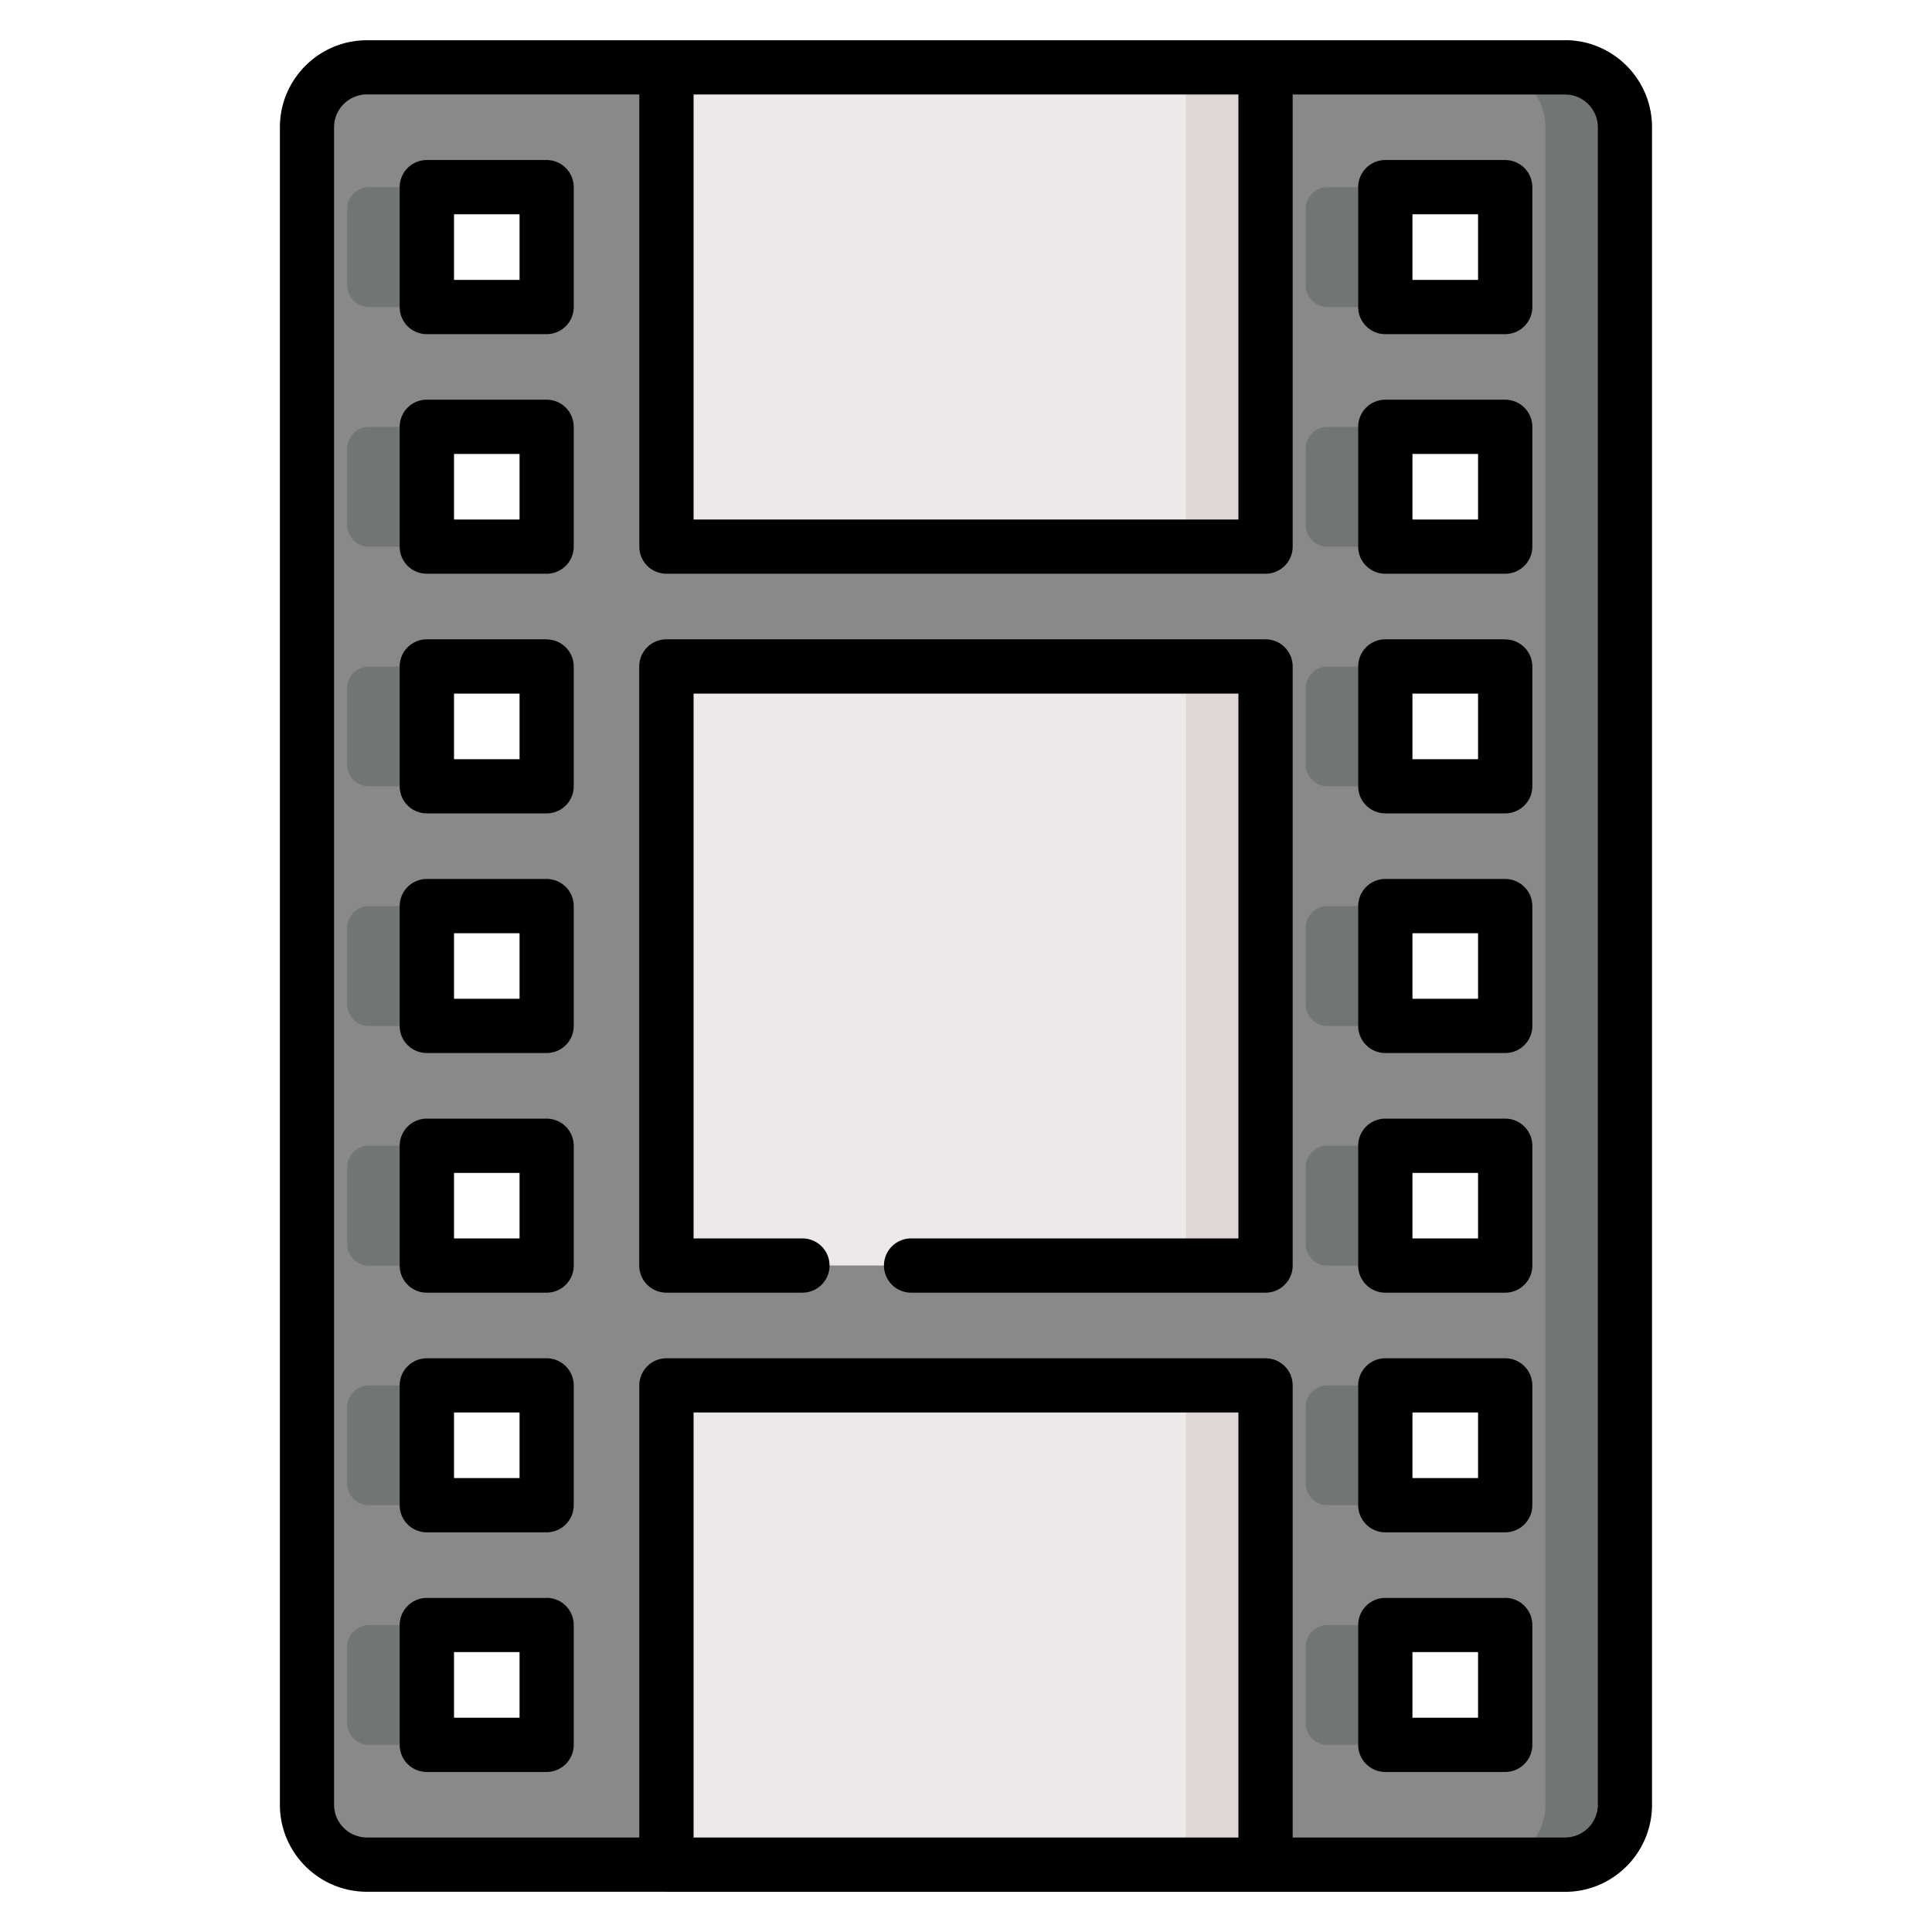 <svg width="24" height="24" fill="none" xmlns="http://www.w3.org/2000/svg">
  <defs/>
  <path d="M19.442.837H4.558a.744.744 0 00-.745.744V22.42c0 .41.334.744.745.744h14.884a.744.744 0 00.744-.744V1.58a.744.744 0 00-.744-.744zM6.52 21.675h-.95a.27.27 0 01-.27-.27v-.95c0-.148.122-.269.27-.269h.95c.149 0 .27.121.27.27v.95a.27.27 0 01-.27.269zm0-2.977h-.95a.27.27 0 01-.27-.27v-.949c0-.149.122-.27.27-.27h.95c.149 0 .27.121.27.27v.95a.27.27 0 01-.27.269zm0-2.977h-.95a.27.27 0 01-.27-.27v-.949c0-.149.122-.27.27-.27h.95c.149 0 .27.121.27.27v.95a.27.27 0 01-.27.27zm0-2.977h-.95a.27.27 0 01-.27-.27v-.949c0-.149.122-.27.27-.27h.95c.149 0 .27.121.27.27v.95a.27.27 0 01-.27.27zm0-2.977h-.95a.27.27 0 01-.27-.27V8.55c0-.15.122-.27.27-.27h.95c.149 0 .27.12.27.27v.949a.27.27 0 01-.27.27zm0-2.977h-.95a.27.27 0 01-.27-.27v-.948c0-.15.122-.27.27-.27h.95c.149 0 .27.12.27.27v.949a.27.27 0 01-.27.27zm0-2.976h-.95a.27.27 0 01-.27-.27v-.95c0-.148.122-.269.27-.269h.95c.149 0 .27.12.27.27v.95a.27.27 0 01-.27.269zm11.907 17.86h-.95a.27.27 0 01-.269-.269v-.95c0-.148.12-.269.27-.269h.949c.149 0 .27.121.27.27v.95a.27.27 0 01-.27.269zm0-2.976h-.95a.27.27 0 01-.269-.27v-.949c0-.149.12-.27.27-.27h.949c.149 0 .27.121.27.27v.95a.27.27 0 01-.27.269zm0-2.977h-.95a.27.27 0 01-.269-.27v-.949c0-.149.12-.27.27-.27h.949c.149 0 .27.121.27.27v.95a.27.27 0 01-.27.27zm0-2.977h-.95a.27.27 0 01-.269-.27v-.949c0-.149.12-.27.27-.27h.949c.149 0 .27.121.27.27v.95a.27.27 0 01-.27.27zm0-2.977h-.95a.27.27 0 01-.269-.27V8.55c0-.15.12-.27.27-.27h.949c.149 0 .27.12.27.27v.949a.27.27 0 01-.27.27zm0-2.977h-.95a.27.27 0 01-.269-.27v-.948c0-.15.12-.27.27-.27h.949c.149 0 .27.12.27.27v.949a.27.27 0 01-.27.27zm0-2.976h-.95a.27.27 0 01-.269-.27v-.95c0-.148.12-.269.27-.269h.949c.149 0 .27.12.27.27v.95a.27.27 0 01-.27.269z" fill="#898989"/>
  <path d="M15.45 6.79H8.549a.27.27 0 01-.27-.27V.838h7.442V6.52a.27.27 0 01-.27.27z" fill="#EDE9E8"/>
  <path d="M14.732.837V6.52a.27.27 0 01-.27.27h.99a.27.27 0 00.269-.27V.837h-.989z" fill="#DFD7D5"/>
  <path d="M15.45 15.72H8.549a.27.27 0 01-.27-.269V8.548c0-.148.121-.27.27-.27h6.903c.149 0 .27.122.27.27v6.903a.27.27 0 01-.27.27zM15.72 23.163H8.278v-5.684c0-.149.121-.27.27-.27h6.903c.149 0 .27.121.27.27v5.684z" fill="#EDE9E8"/>
  <path d="M15.451 8.28h-.988c.149 0 .27.12.27.269v6.902a.27.27 0 01-.27.27h.988a.27.27 0 00.27-.27V8.55a.27.27 0 00-.27-.27zM14.732 23.163v-5.684a.27.27 0 00-.27-.27h.99c.148 0 .269.121.269.27v5.684h-.989z" fill="#DFD7D5"/>
  <g fill="#727575">
    <path d="M5.552 2.326h-.969a.27.27 0 00-.27.269v.95c0 .148.121.269.27.269h.95l.019-.001a.27.27 0 01-.25-.269v-.95a.27.27 0 01.25-.268zM5.532 21.675l.02-.001a.27.27 0 01-.25-.269v-.95a.27.27 0 01.25-.268h-.969a.27.27 0 00-.27.269v.95c0 .148.121.269.27.269h.95zM4.313 18.428c0 .15.121.27.27.27h.95l.019-.001a.27.27 0 01-.25-.269v-.949a.27.27 0 01.25-.269h-.969a.27.27 0 00-.27.269v.95zM4.313 9.498c0 .149.121.27.27.27h.95l.019-.002a.27.27 0 01-.25-.268v-.95a.27.27 0 01.25-.268h-.969a.27.27 0 00-.27.269v.949zM5.552 5.303h-.969a.27.27 0 00-.27.269v.949c0 .149.121.27.27.27h.95l.019-.001a.27.27 0 01-.25-.269v-.95a.27.27 0 01.25-.268zM4.313 12.475c0 .149.121.27.27.27h.95l.019-.002a.27.27 0 01-.25-.268v-.95a.27.27 0 01.25-.268l-.02-.001h-.949a.27.27 0 00-.27.27v.949zM4.313 15.452c0 .148.121.27.27.27h.95l.019-.002a.27.27 0 01-.25-.268v-.95a.27.27 0 01.25-.268l-.02-.002h-.949a.27.27 0 00-.27.27v.95zM16.22 6.521c0 .149.121.27.27.27h.95l.019-.001a.27.27 0 01-.25-.269v-.95a.27.27 0 01.25-.268h-.969a.27.27 0 00-.27.269v.949zM16.22 21.405c0 .15.121.27.27.27h.95l.019-.001a.27.27 0 01-.25-.269v-.95a.27.27 0 01.25-.268h-.969a.27.27 0 00-.27.269v.95zM19.441.837h-.988c.411 0 .744.333.744.744V22.42a.744.744 0 01-.744.744h.988a.744.744 0 00.745-.744V1.58a.744.744 0 00-.745-.744zM16.22 18.428c0 .15.121.27.27.27h.95l.019-.001a.27.27 0 01-.25-.269v-.949a.27.27 0 01.25-.269h-.969a.27.27 0 00-.27.269v.95zM16.22 15.452c0 .148.121.27.27.27h.95l.019-.002a.27.27 0 01-.25-.268v-.95a.27.27 0 01.25-.268l-.02-.002h-.949a.27.27 0 00-.27.27v.95zM16.22 9.498c0 .149.121.27.27.27h.95l.019-.002a.27.27 0 01-.25-.268v-.95a.27.27 0 01.25-.268h-.969a.27.27 0 00-.27.269v.949zM17.459 2.326h-.969a.27.27 0 00-.27.269v.95c0 .148.121.269.27.269h.95l.019-.001a.27.27 0 01-.25-.269v-.95a.27.27 0 01.25-.268zM16.22 12.475c0 .149.121.27.27.27h.95l.019-.002a.27.27 0 01-.25-.268v-.95a.27.27 0 01.25-.268l-.02-.001h-.949a.27.27 0 00-.27.27v.949z"/>
  </g>
  <path d="M19.442.5H4.558c-.596 0-1.081.485-1.081 1.081V22.42c0 .596.485 1.08 1.08 1.08h3.718l.004.001h11.163c.596 0 1.08-.485 1.08-1.081V1.58c0-.596-.484-1.081-1.08-1.081zm-4.058.674v5.28H8.616v-5.28h6.768zm0 21.652H8.616v-5.28h6.768v5.28zm4.465-.407a.408.408 0 01-.407.407h-3.384v-5.617a.337.337 0 00-.337-.336H8.279a.337.337 0 00-.337.336v5.617H4.558a.408.408 0 01-.408-.407V1.58c0-.224.183-.407.408-.407h3.384V6.79c0 .187.15.337.337.337h7.442c.186 0 .337-.15.337-.337V1.174h3.384c.224 0 .407.183.407.407V22.42z" fill="#000"/>
  <path d="M6.79 1.988H5.302a.337.337 0 00-.337.337v1.489c0 .186.15.337.337.337H6.79c.186 0 .337-.151.337-.337V2.325a.337.337 0 00-.337-.337zm-.337 1.489H5.64v-.815h.814v.815zM18.698 1.988h-1.489a.337.337 0 00-.337.337v1.489c0 .186.151.337.337.337h1.489c.186 0 .337-.151.337-.337V2.325a.337.337 0 00-.337-.337zm-.337 1.489h-.815v-.815h.815v.815zM6.79 4.965H5.302a.337.337 0 00-.337.337v1.489c0 .186.15.336.337.336H6.79c.186 0 .337-.15.337-.336V5.302a.337.337 0 00-.337-.337zm-.337 1.489H5.64v-.815h.814v.815zM18.698 4.965h-1.489a.337.337 0 00-.337.337v1.489c0 .186.151.336.337.336h1.489c.186 0 .337-.15.337-.336V5.302a.337.337 0 00-.337-.337zm-.337 1.489h-.815v-.815h.815v.815zM6.79 7.942H5.302a.337.337 0 00-.337.337v1.488c0 .186.15.337.337.337H6.79c.186 0 .337-.15.337-.337V8.28a.337.337 0 00-.337-.337zm-.337 1.489H5.64v-.815h.814v.815zM18.698 7.942h-1.489a.337.337 0 00-.337.337v1.488c0 .186.151.337.337.337h1.489c.186 0 .337-.15.337-.337V8.28a.337.337 0 00-.337-.337zm-.337 1.489h-.815v-.815h.815v.815zM6.79 10.919H5.302a.337.337 0 00-.337.337v1.488c0 .186.15.337.337.337H6.79c.186 0 .337-.15.337-.337v-1.488a.337.337 0 00-.337-.337zm-.337 1.488H5.64v-.814h.814v.814zM18.698 10.919h-1.489a.337.337 0 00-.337.337v1.488c0 .186.151.337.337.337h1.489c.186 0 .337-.15.337-.337v-1.488a.337.337 0 00-.337-.337zm-.337 1.488h-.815v-.814h.815v.814zM6.79 13.896H5.302a.337.337 0 00-.337.336v1.49c0 .185.15.336.337.336H6.79c.186 0 .337-.15.337-.337v-1.489a.337.337 0 00-.337-.336zm-.337 1.488H5.64v-.814h.814v.814zM18.698 13.896h-1.489a.337.337 0 00-.337.336v1.49c0 .185.151.336.337.336h1.489c.186 0 .337-.15.337-.337v-1.489a.337.337 0 00-.337-.336zm-.337 1.488h-.815v-.814h.815v.814zM6.79 16.873H5.302a.337.337 0 00-.337.336v1.489c0 .186.15.337.337.337H6.79c.186 0 .337-.151.337-.337v-1.489a.337.337 0 00-.337-.336zm-.337 1.488H5.64v-.815h.814v.815zM18.698 16.873h-1.489a.337.337 0 00-.337.336v1.489c0 .186.151.337.337.337h1.489c.186 0 .337-.151.337-.337v-1.489a.337.337 0 00-.337-.336zm-.337 1.488h-.815v-.815h.815v.815zM6.79 19.85H5.302a.337.337 0 00-.337.336v1.489c0 .186.15.337.337.337H6.79c.186 0 .337-.151.337-.337v-1.489a.337.337 0 00-.337-.337zm-.337 1.488H5.64v-.815h.814v.815zM18.698 19.85h-1.489a.337.337 0 00-.337.336v1.489c0 .186.151.337.337.337h1.489c.186 0 .337-.151.337-.337v-1.489a.337.337 0 00-.337-.337zm-.337 1.488h-.815v-.815h.815v.815zM15.72 7.942H8.278a.337.337 0 00-.337.337v7.442c0 .186.151.337.337.337h1.69a.337.337 0 000-.674H8.616V8.616h6.768v6.768h-4.066a.337.337 0 100 .674h4.403c.186 0 .337-.151.337-.337V8.279a.337.337 0 00-.337-.337z" fill="#000"/>
</svg>
